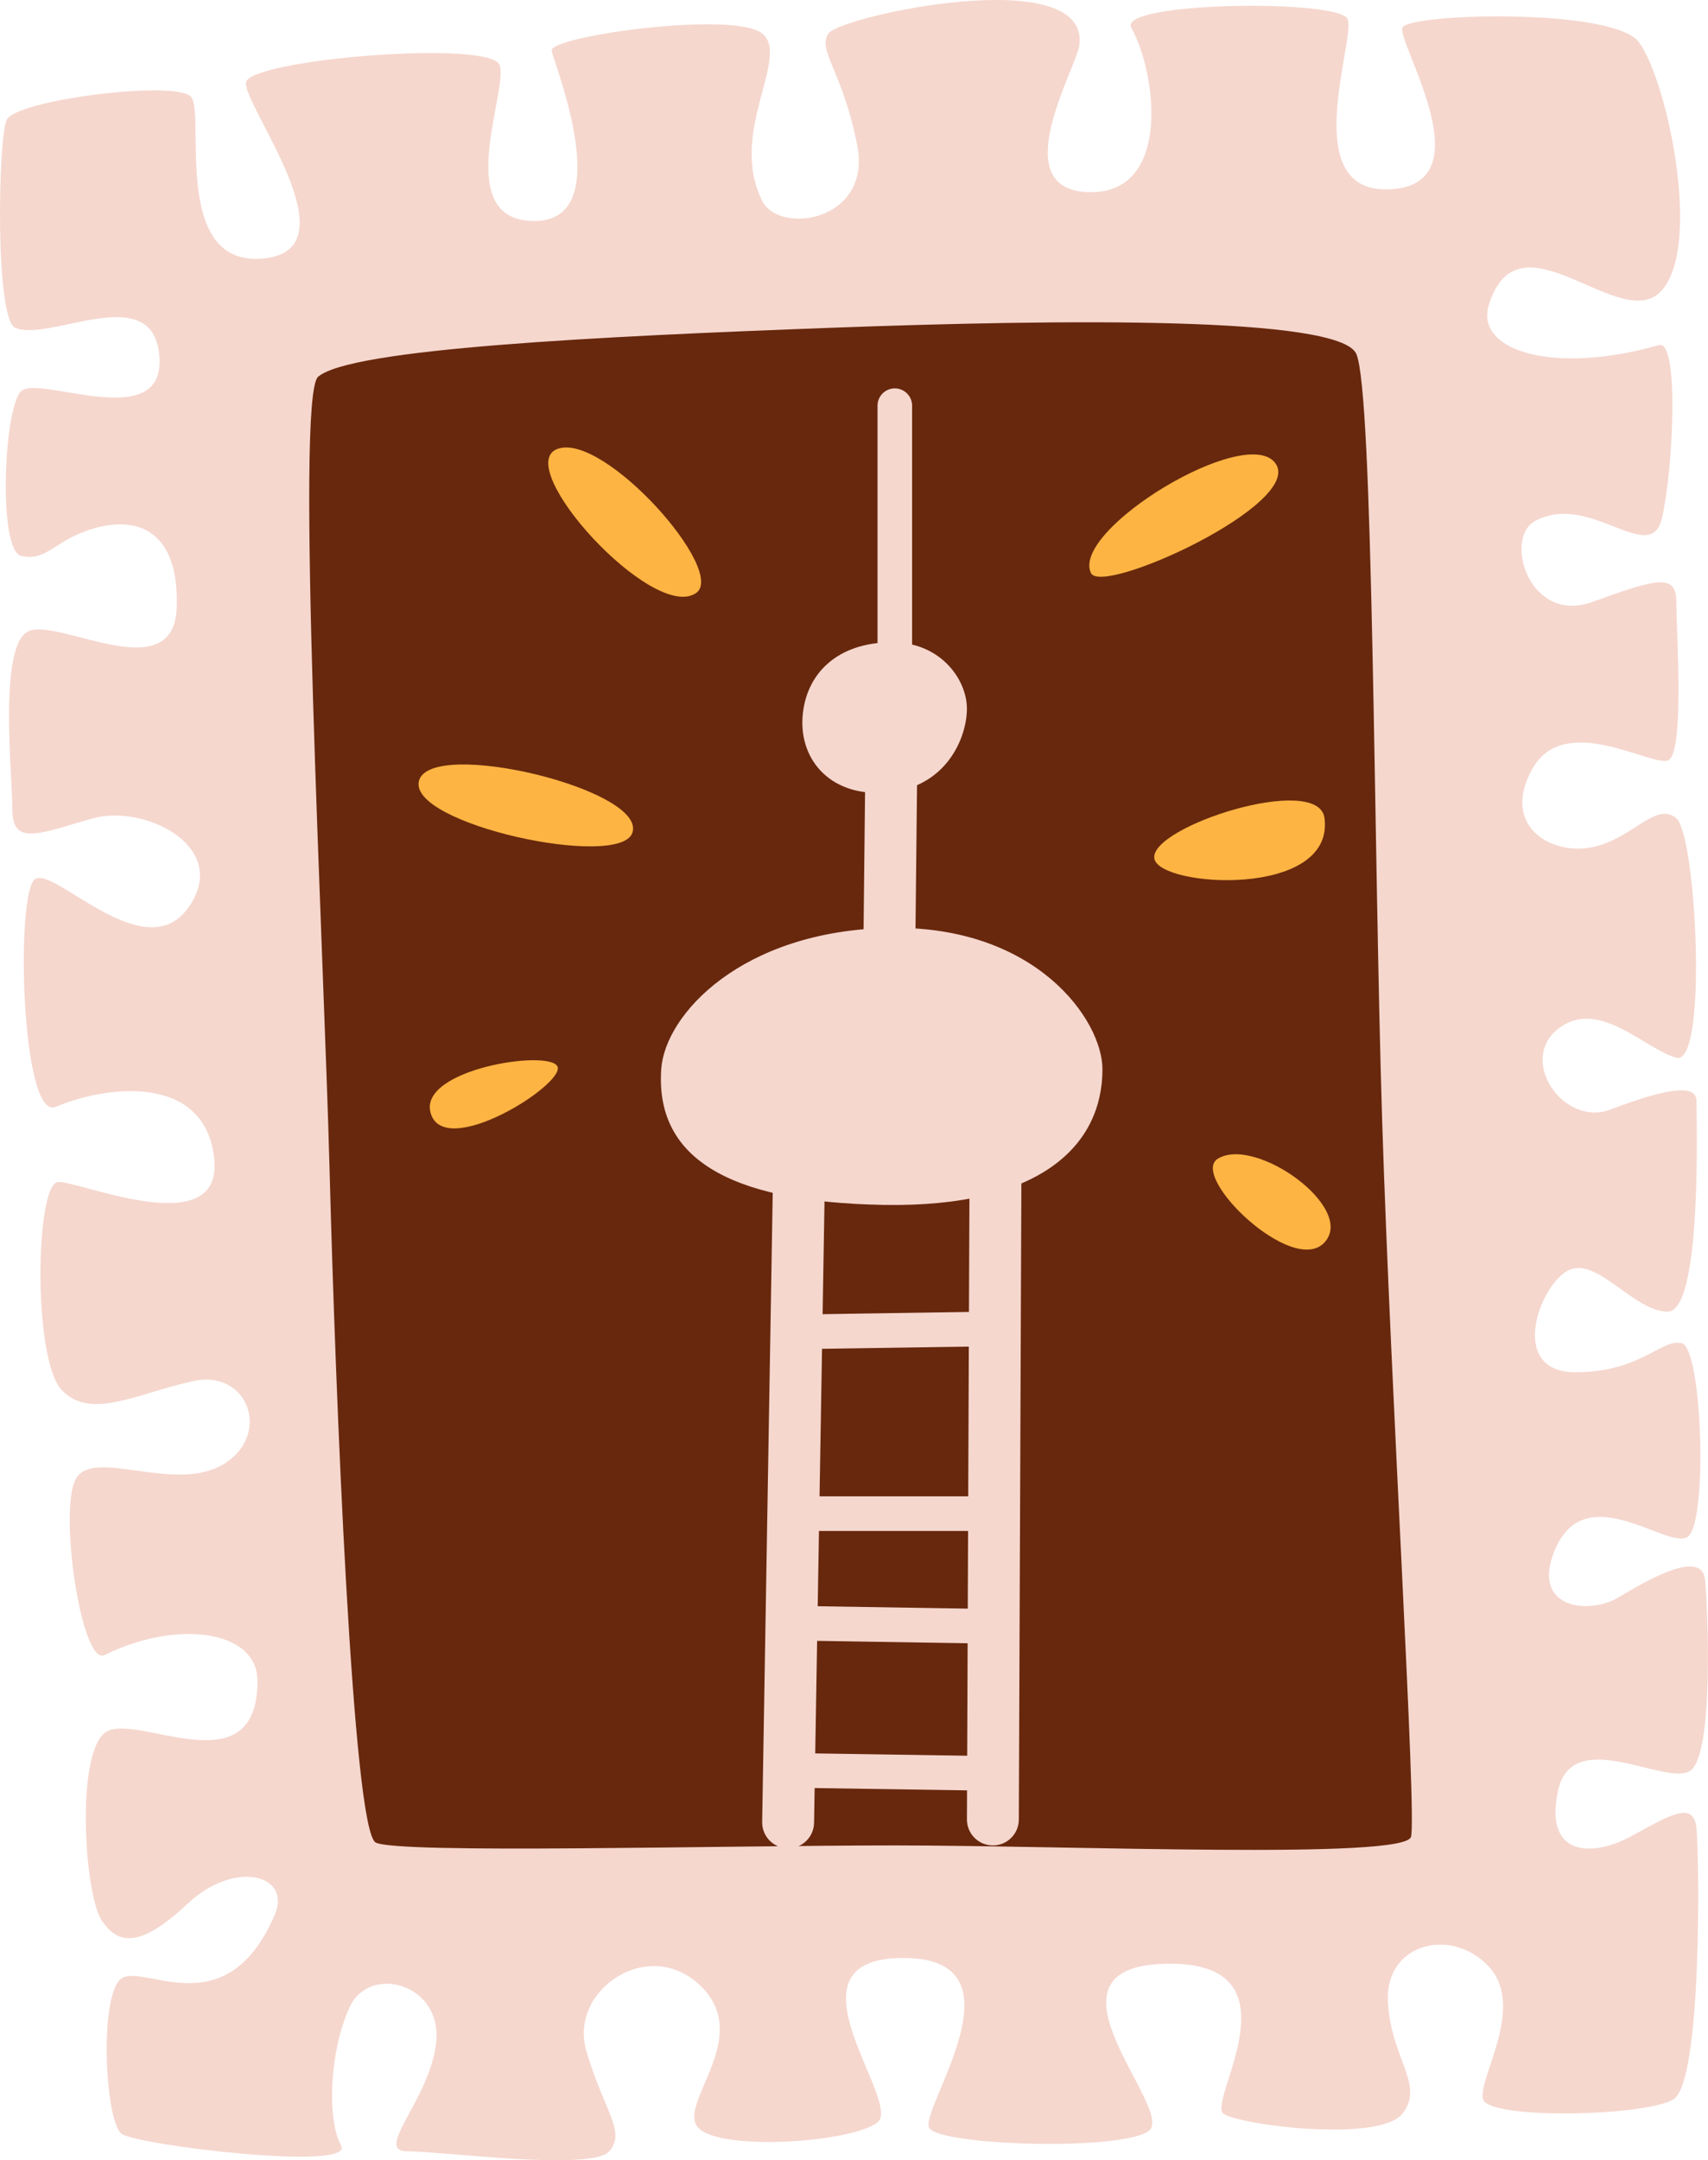 <svg id="_лой_2" xmlns="http://www.w3.org/2000/svg" width="854.33" height="1080" viewBox="0 0 854.33 1080"><g id="Travelling05_420242446"><g id="Travelling05_420242446-2"><path d="M819.74 21.06c13.96 18.61 31.73 100.97 11.54 124.05-20.19 23.08-71.42-41.21-86.55 7.21-7.21 23.08 32.29 35.28 85.11 20.19 10.1-2.88 7.21 62.03 1.44 86.55-5.77 24.52-36.07-13.5-63.47 1.44-15.87 8.65-2.89 51.93 28.85 40.39 31.73-11.54 41.83-14.42 41.83.0s4.33 76.45-4.33 79.34c-8.65 2.88-51.93-24.52-67.8 4.33s10.1 43.27 30.29 38.95 31.73-23.08 41.83-14.43c10.1 8.65 15.87 124.05.0 119.73-15.87-4.33-38.95-30.29-59.14-14.43-20.19 15.87 2.88 49.04 25.96 40.39 23.08-8.65 43.27-14.43 43.27-4.33s2.88 105.3-14.43 105.3-36.06-28.85-50.49-20.19c-14.43 8.65-28.85 50.49 4.33 50.49s43.27-17.31 53.37-14.42c10.1 2.88 12.98 89.43 2.88 96.65-10.1 7.21-53.63-32.39-67.8 10.1-8.65 25.96 18.75 28.85 33.18 20.19 14.43-8.65 41.83-24.52 43.27-8.65 1.44 15.87 4.33 86.55-7.21 95.2-11.54 8.65-59.14-23.08-66.35 10.1-7.21 33.18 17.31 33.18 36.06 23.08 18.75-10.1 31.73-18.75 33.18-4.33 1.44 14.42 2.88 126.94-11.54 135.59-14.43 8.65-92.32 10.1-95.2.0-2.89-10.1 21.64-46.16 2.88-66.35-18.75-20.2-51.93-11.54-50.49 17.31 1.44 28.85 18.75 41.83 7.21 56.26-11.54 14.42-80.78 5.77-89.43.0-8.65-5.77 40.39-76.45-28.85-75.01-69.24 1.44 5.77 73.57-8.65 83.66-14.42 10.1-103.86 7.21-109.63-1.44-5.77-8.65 50.49-85.11-12.98-85.11s0 72.12-12.98 82.22c-12.98 10.1-77.89 14.42-89.43 2.88-11.54-11.54 27.41-44.72 1.44-70.68s-66.35 1.44-57.7 31.73c8.65 30.29 20.2 40.39 11.54 50.49-8.65 10.1-83.66.0-100.97.0s11.54-25.96 14.43-54.81c2.88-28.85-33.18-38.95-43.27-17.31-10.1 21.64-11.54 56.26-4.33 69.24 7.21 12.98-100.97.0-109.63-5.77-8.65-5.77-11.54-70.68.0-77.89 11.54-7.21 52.37 24.45 76.45-31.73 8.65-20.2-20.19-27.41-43.27-5.77-23.08 21.64-34.62 21.64-43.27 8.65s-12.98-82.22 1.44-93.76c14.43-11.54 76.45 28.85 76.45-25.96.0-25.96-41.21-30.6-76.45-12.98-11.54 5.77-23.08-72.12-14.43-87.99 8.65-15.87 49.04 7.21 73.57-7.21 24.52-14.43 12.98-47.6-14.42-41.83-27.41 5.77-51.93 20.2-66.35 4.33-14.43-15.87-12.98-103.86-1.44-103.86s82.22 30.29 77.89-11.54c-4.33-41.83-51.89-37.4-79.34-25.96-17.31 7.21-20.2-108.19-10.1-113.96 10.1-5.77 54.81 44.72 76.45 14.43 21.64-30.29-21.64-51.93-47.6-44.72-25.96 7.21-40.39 14.43-40.39-4.33s-7.21-83.66 8.65-89.43c15.87-5.77 72.12 28.85 73.57-11.54 1.44-40.39-21.84-47.81-47.6-37.5-14.43 5.77-18.75 14.43-30.29 11.54-11.54-2.89-8.65-73.57.0-82.22 8.65-8.65 72.12 21.64 69.24-17.31-2.89-38.95-54.84-7.02-72.12-14.43C-2.47 159.54-1.03 70.11 3.3 60.01c4.33-10.1 85.11-20.19 92.32-11.54 7.21 8.65-10.1 85.11 36.06 80.78 46.16-4.33-10.1-76.45-8.65-87.99 1.44-11.54 122.61-21.64 126.94-8.65s-24.52 77.89 17.31 77.89 10.1-77.89 8.65-85.11c-1.44-7.21 90.88-20.19 105.3-8.65 14.43 11.54-17.18 49.31.0 83.66 8.65 17.31 54.81 10.1 47.6-27.41s-20.19-47.6-14.43-56.26c5.77-8.65 130.7-35.84 125.5 5.77-1.44 11.54-37.5 72.12 4.33 73.57 41.83 1.44 34.5-59.07 21.64-82.22-7.21-12.98 103.86-14.43 108.19-4.33 4.33 10.1-25.96 87.99 21.64 85.11 47.6-2.88 2.89-73.57 5.77-80.78 2.88-7.21 105.3-10.1 118.28 7.21z" fill="#f5d7ce"/><path d="M159.09 188.39c-11.54 10.1 2.89 287.05 5.77 396.68 2.88 109.63 11.54 330.33 23.08 336.1 11.54 5.77 171.65 1.44 259.65 1.44s255.32 7.21 258.2-4.33c2.88-11.54-10.1-220.7-14.43-357.73-4.33-137.03-4.33-364.95-12.98-383.7-8.65-18.75-145.69-17.31-262.53-12.98-116.84 4.33-240.62 10.4-256.76 24.52z" fill="#68280d"/><g><path d="M446.14 321.1c24.52.0 37.5 18.75 37.5 33.18s-10.1 38.95-38.95 41.83c-28.85 2.89-44.72-15.87-43.27-37.5 1.44-21.64 17.31-37.5 44.72-37.5z" fill="#f5d7ce"/><path d="M330.74 534.58c-2.89 43.27 31.73 66.35 111.07 67.8 79.34 1.44 109.63-30.29 109.63-67.8.0-24.56-33.18-72.12-106.74-70.68-73.57 1.44-112.12 43.18-113.96 70.68z" fill="#f5d7ce"/></g><g><path d="M545.67 286.48c5.46 11.69 106.74-34.62 92.32-54.81-14.43-20.19-102.42 33.18-92.32 54.81z" fill="#feb443"/><path d="M577.41 429.28c2.63 14.47 90.12 19.91 85.11-20.2-2.88-23.08-87.99 4.33-85.11 20.2z" fill="#feb443"/><path d="M609.14 579.3c-14.33 8.82 37.5 59.14 53.37 41.83 15.87-17.31-34.62-53.37-53.37-41.83z" fill="#feb443"/><path d="M215.34 556.22c6.49 24.34 67.8-14.42 63.47-23.08-4.33-8.65-69.24 1.44-63.47 23.08z" fill="#feb443"/><path d="M316.32 416.3c-6.2 18.61-112.51-4.33-106.74-25.96 5.77-21.64 113.96 4.33 106.74 25.96z" fill="#feb443"/><path d="M348.05 296.57c16.15-10.76-46.16-80.78-69.24-72.12-23.08 8.65 47.6 86.55 69.24 72.12z" fill="#feb443"/></g><g><path d="M447.58 368.7c-4.78.0-8.65-3.88-8.65-8.65V202.82c0-4.78 3.88-8.65 8.65-8.65s8.65 3.87 8.65 8.65v157.23c0 4.78-3.87 8.65-8.65 8.65z" fill="#f5d7ce"/><path d="M444.7 499.96h-.14c-7.17-.08-12.92-5.95-12.84-13.12l1.44-134.15c.08-7.12 5.87-12.84 12.98-12.84h.14c7.17.08 12.92 5.95 12.84 13.12l-1.44 134.15c-.08 7.12-5.87 12.84-12.98 12.84z" fill="#f5d7ce"/><path d="M394.21 924.05h-.22c-7.17-.12-12.88-6.03-12.76-13.2l5.77-343.31c.12-7.17 5.85-12.84 13.2-12.76 7.17.12 12.88 6.03 12.76 13.2l-5.77 343.31c-.12 7.09-5.91 12.76-12.98 12.76z" fill="#f5d7ce"/><path d="M496.63 922.61h-.05c-7.17-.03-12.96-5.87-12.93-13.03l1.44-359.18c.03-7.15 5.84-12.93 12.98-12.93h.05c7.17.03 12.96 5.87 12.93 13.03l-1.44 359.18c-.03 7.15-5.84 12.93-12.98 12.93z" fill="#f5d7ce"/><path d="M398.53 674.51c-4.72.0-8.58-3.79-8.65-8.52-.07-4.78 3.74-8.71 8.52-8.79l96.65-1.45c4.88.03 8.71 3.74 8.79 8.52.07 4.78-3.74 8.71-8.52 8.79l-96.65 1.45h-.14z" fill="#f5d7ce"/><path d="M498.07 765.38h-99.53c-4.78.0-8.65-3.88-8.65-8.65s3.88-8.65 8.65-8.65h99.53c4.78.0 8.65 3.87 8.65 8.65s-3.87 8.65-8.65 8.65z" fill="#f5d7ce"/><path d="M490.86 821.64h-.14l-90.88-1.45c-4.78-.08-8.59-4.01-8.52-8.79.08-4.77 3.89-8.35 8.79-8.52l90.88 1.45c4.78.08 8.59 4.01 8.52 8.79-.08 4.73-3.93 8.52-8.65 8.52z" fill="#f5d7ce"/><path d="M492.3 895.2h-.14l-95.2-1.45c-4.78-.07-8.6-4.01-8.52-8.79.08-4.78 4.18-8.32 8.79-8.52l95.2 1.45c4.78.07 8.6 4.01 8.52 8.79-.07 4.73-3.93 8.52-8.65 8.52z" fill="#f5d7ce"/></g></g></g></svg>